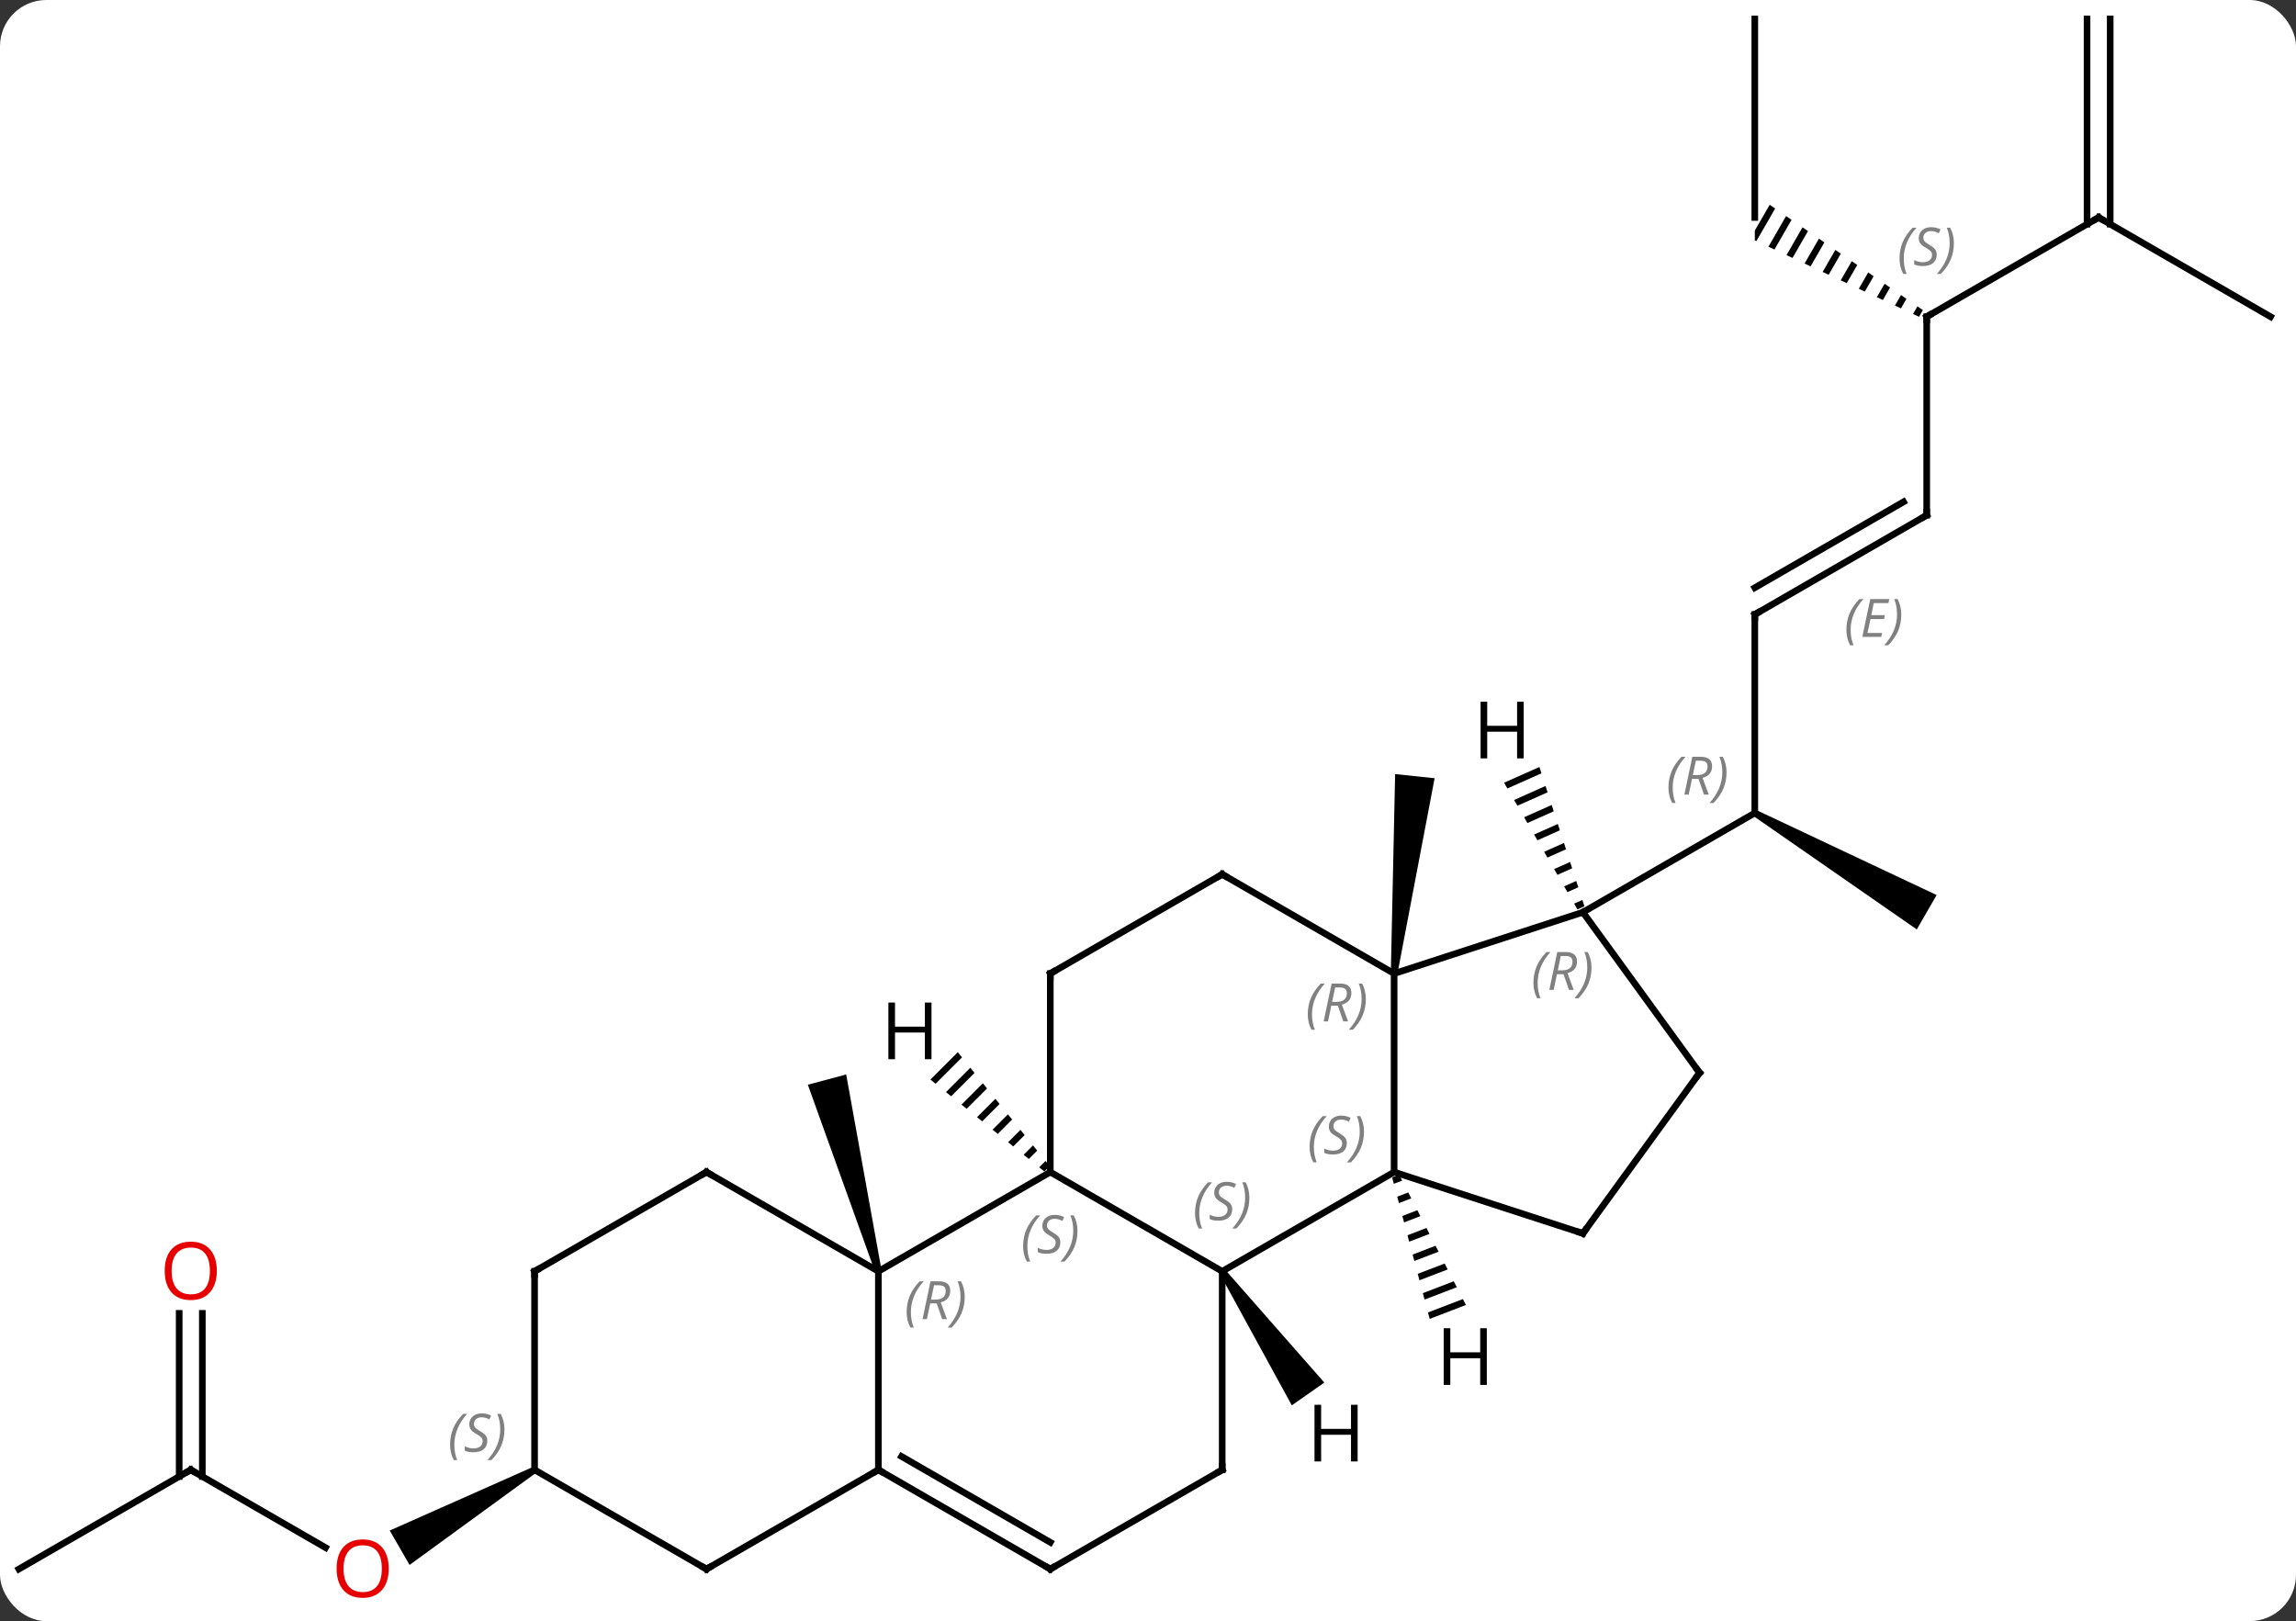 <svg width="347" viewBox="0 0 347 245" style="fill-opacity:1; color-rendering:auto; color-interpolation:auto; text-rendering:auto; stroke:black; stroke-linecap:square; stroke-miterlimit:10; shape-rendering:auto; stroke-opacity:1; fill:black; stroke-dasharray:none; font-weight:normal; stroke-width:1; font-family:'Open Sans'; font-style:normal; stroke-linejoin:miter; font-size:12; stroke-dashoffset:0; image-rendering:auto;" height="245" class="cas-substance-image" xmlns:xlink="http://www.w3.org/1999/xlink" xmlns="http://www.w3.org/2000/svg"><rect x="0" y="0" width="347" height="245" fill="#333333" stroke="none"/><svg class="cas-substance-single-component"><rect y="0" x="0" width="347" stroke="none" ry="7" rx="7" height="245" fill="white" class="cas-substance-group"/><svg y="0" x="0" width="347" viewBox="0 0 347 245" style="fill:black;" height="245" class="cas-substance-single-component-image"><svg><g><g transform="translate(173,120)" style="text-rendering:geometricPrecision; color-rendering:optimizeQuality; color-interpolation:linearRGB; stroke-linecap:butt; image-rendering:optimizeQuality;"><path style="stroke:none;" d="M-39.765 72.006 L-40.731 72.264 L-50.91 43.934 L-45.114 42.382 Z"/><path style="stroke:none;" d="M38.192 27.187 L37.198 27.083 L37.849 -3.014 L43.816 -2.386 Z"/><line y2="-27.135" y1="2.865" x2="92.208" x1="92.208" style="fill:none;"/><path style="stroke:none;" d="M91.958 3.298 L92.458 2.432 L119.688 15.267 L116.688 20.463 Z"/><line y2="17.865" y1="2.865" x2="66.228" x1="92.208" style="fill:none;"/><line y2="-42.135" y1="-27.135" x2="118.188" x1="92.208" style="fill:none;"/><line y2="-44.156" y1="-31.177" x2="114.688" x1="92.208" style="fill:none;"/></g><g transform="translate(173,120)" style="stroke-linecap:butt; font-size:8.4px; fill:gray; text-rendering:geometricPrecision; image-rendering:optimizeQuality; color-rendering:optimizeQuality; font-family:'Open Sans'; font-style:italic; stroke:gray; color-interpolation:linearRGB;"><path style="stroke:none;" d="M106.051 -24.811 Q106.051 -26.139 106.519 -27.264 Q106.988 -28.389 108.019 -29.467 L108.629 -29.467 Q107.66 -28.404 107.176 -27.233 Q106.691 -26.061 106.691 -24.826 Q106.691 -23.498 107.129 -22.483 L106.613 -22.483 Q106.051 -23.514 106.051 -24.811 ZM111.314 -23.748 L108.454 -23.748 L109.658 -29.467 L112.533 -29.467 L112.408 -28.858 L110.189 -28.858 L109.814 -27.029 L111.861 -27.029 L111.751 -26.436 L109.689 -26.436 L109.236 -24.342 L111.454 -24.342 L111.314 -23.748 ZM114.346 -27.123 Q114.346 -25.795 113.869 -24.662 Q113.392 -23.529 112.377 -22.483 L111.767 -22.483 Q113.705 -24.639 113.705 -27.123 Q113.705 -28.451 113.267 -29.467 L113.783 -29.467 Q114.346 -28.404 114.346 -27.123 Z"/><line y2="-72.135" y1="-42.135" x2="118.188" x1="118.188" style="fill:none; stroke:black;"/><line y2="-87.135" y1="-72.135" x2="144.171" x1="118.188" style="fill:none; stroke:black;"/><path style="fill:black; stroke:none;" d="M94.458 -89.053 L92.208 -85.151 L92.208 -83.671 L92.445 -83.561 L95.285 -88.484 L94.458 -89.053 ZM96.938 -87.347 L94.266 -82.713 L94.266 -82.713 L95.177 -82.29 L97.765 -86.779 L96.938 -87.347 ZM99.419 -85.642 L96.998 -81.443 L96.998 -81.443 L97.908 -81.019 L100.246 -85.074 L99.419 -85.642 ZM101.9 -83.937 L99.729 -80.172 L99.729 -80.172 L100.639 -79.749 L100.639 -79.749 L102.727 -83.368 L101.9 -83.937 ZM104.381 -82.231 L102.46 -78.902 L102.46 -78.902 L103.371 -78.478 L105.207 -81.663 L104.381 -82.231 ZM106.861 -80.526 L105.192 -77.631 L106.102 -77.208 L106.102 -77.208 L107.688 -79.958 L106.861 -80.526 ZM109.342 -78.821 L107.923 -76.361 L107.923 -76.361 L108.834 -75.937 L108.834 -75.937 L110.169 -78.252 L109.342 -78.821 ZM111.823 -77.115 L110.655 -75.09 L110.655 -75.09 L111.565 -74.666 L111.565 -74.666 L112.65 -76.547 L111.823 -77.115 ZM114.303 -75.41 L113.386 -73.819 L114.297 -73.396 L115.13 -74.842 L114.303 -75.41 ZM116.784 -73.705 L116.118 -72.549 L116.118 -72.549 L117.028 -72.125 L117.028 -72.125 L117.611 -73.136 L117.611 -73.136 L116.784 -73.705 Z"/><line y2="-72.135" y1="-87.135" x2="170.151" x1="144.171" style="fill:none; stroke:black;"/><line y2="-117.135" y1="-86.125" x2="145.921" x1="145.921" style="fill:none; stroke:black;"/><line y2="-117.135" y1="-86.125" x2="142.421" x1="142.421" style="fill:none; stroke:black;"/><line y2="-117.135" y1="-87.135" x2="92.208" x1="92.208" style="fill:none; stroke:black;"/><line y2="102.135" y1="113.894" x2="-144.171" x1="-123.802" style="fill:none; stroke:black;"/><path style="fill:black; stroke:none;" d="M-92.458 101.702 L-91.958 102.568 L-111.1 116.507 L-114.1 111.311 Z"/><line y2="117.135" y1="102.135" x2="-170.151" x1="-144.171" style="fill:none; stroke:black;"/><line y2="78.487" y1="103.145" x2="-142.421" x1="-142.421" style="fill:none; stroke:black;"/><line y2="78.487" y1="103.145" x2="-145.921" x1="-145.921" style="fill:none; stroke:black;"/><line y2="57.135" y1="72.135" x2="-14.265" x1="11.715" style="fill:none; stroke:black;"/><line y2="57.135" y1="72.135" x2="37.695" x1="11.715" style="fill:none; stroke:black;"/><line y2="102.135" y1="72.135" x2="11.715" x1="11.715" style="fill:none; stroke:black;"/><line y2="72.135" y1="57.135" x2="-40.248" x1="-14.265" style="fill:none; stroke:black;"/><line y2="27.135" y1="57.135" x2="-14.265" x1="-14.265" style="fill:none; stroke:black;"/><line y2="27.135" y1="57.135" x2="37.695" x1="37.695" style="fill:none; stroke:black;"/><line y2="66.405" y1="57.135" x2="66.228" x1="37.695" style="fill:none; stroke:black;"/><line y2="117.135" y1="102.135" x2="-14.265" x1="11.715" style="fill:none; stroke:black;"/><line y2="102.135" y1="72.135" x2="-40.248" x1="-40.248" style="fill:none; stroke:black;"/><line y2="57.135" y1="72.135" x2="-66.228" x1="-40.248" style="fill:none; stroke:black;"/><line y2="12.135" y1="27.135" x2="11.715" x1="-14.265" style="fill:none; stroke:black;"/><line y2="12.135" y1="27.135" x2="11.715" x1="37.695" style="fill:none; stroke:black;"/><line y2="17.865" y1="27.135" x2="66.228" x1="37.695" style="fill:none; stroke:black;"/><line y2="42.135" y1="66.405" x2="83.862" x1="66.228" style="fill:none; stroke:black;"/><line y2="102.135" y1="117.135" x2="-40.248" x1="-14.265" style="fill:none; stroke:black;"/><line y2="100.114" y1="113.094" x2="-36.748" x1="-14.265" style="fill:none; stroke:black;"/><line y2="117.135" y1="102.135" x2="-66.228" x1="-40.248" style="fill:none; stroke:black;"/><line y2="72.135" y1="57.135" x2="-92.208" x1="-66.228" style="fill:none; stroke:black;"/><line y2="42.135" y1="17.865" x2="83.862" x1="66.228" style="fill:none; stroke:black;"/><line y2="102.135" y1="117.135" x2="-92.208" x1="-66.228" style="fill:none; stroke:black;"/><line y2="102.135" y1="72.135" x2="-92.208" x1="-92.208" style="fill:none; stroke:black;"/><path style="fill:black; stroke:none;" d="M11.305 72.422 L12.125 71.848 L27.148 88.946 L22.233 92.387 Z"/><path style="fill:black; stroke:none;" d="M-28.245 39.018 L-32.382 43.155 L-31.6 43.787 L-31.6 43.787 L-27.613 39.8 L-27.613 39.8 L-28.245 39.018 ZM-26.35 41.366 L-30.034 45.05 L-29.252 45.681 L-29.252 45.681 L-25.719 42.148 L-26.35 41.366 ZM-24.456 43.714 L-27.686 46.944 L-27.686 46.944 L-26.904 47.576 L-26.904 47.576 L-23.824 44.496 L-23.824 44.496 L-24.456 43.714 ZM-22.561 46.062 L-25.338 48.839 L-24.556 49.47 L-24.556 49.47 L-21.93 46.844 L-21.93 46.844 L-22.561 46.062 ZM-20.666 48.41 L-22.99 50.733 L-22.99 50.733 L-22.208 51.365 L-20.035 49.192 L-20.035 49.192 L-20.666 48.41 ZM-18.772 50.758 L-20.642 52.628 L-20.642 52.628 L-19.86 53.26 L-19.86 53.26 L-18.14 51.541 L-18.772 50.758 ZM-16.877 53.106 L-18.294 54.523 L-18.294 54.523 L-17.512 55.154 L-17.512 55.154 L-16.246 53.889 L-16.877 53.106 ZM-14.983 55.454 L-15.946 56.417 L-15.946 56.417 L-15.164 57.049 L-15.164 57.049 L-14.351 56.236 L-14.351 56.236 L-14.983 55.454 Z"/><path style="fill:black; stroke:none;" d="M38.456 57.529 L37.394 57.937 L37.394 57.937 L37.652 58.909 L38.914 58.424 L38.914 58.424 L38.456 57.529 ZM39.831 60.214 L38.168 60.853 L38.168 60.853 L38.426 61.825 L38.426 61.825 L40.29 61.109 L40.29 61.109 L39.831 60.214 ZM41.207 62.899 L38.942 63.769 L38.942 63.769 L39.2 64.741 L39.2 64.741 L41.666 63.794 L41.666 63.794 L41.207 62.899 ZM42.583 65.585 L39.717 66.685 L39.717 66.685 L39.975 67.657 L39.975 67.657 L43.042 66.48 L43.042 66.48 L42.583 65.585 ZM43.959 68.27 L40.491 69.601 L40.491 69.601 L40.749 70.573 L40.749 70.573 L44.418 69.165 L44.418 69.165 L43.959 68.27 ZM45.335 70.955 L41.266 72.517 L41.266 72.517 L41.524 73.49 L41.524 73.49 L45.794 71.85 L45.794 71.85 L45.335 70.955 ZM46.711 73.64 L42.04 75.433 L42.04 75.433 L42.298 76.406 L42.298 76.406 L47.169 74.535 L47.169 74.535 L46.711 73.64 ZM48.087 76.325 L42.814 78.35 L42.814 78.35 L43.072 79.322 L43.072 79.322 L48.545 77.22 L48.545 77.22 L48.087 76.325 Z"/><path style="fill:black; stroke:none;" d="M59.653 -4.086 L54.313 -1.709 L54.817 -0.839 L59.963 -3.129 L59.653 -4.086 ZM60.581 -1.215 L55.825 0.902 L55.825 0.902 L56.33 1.772 L60.891 -0.258 L60.581 -1.215 ZM61.51 1.656 L57.338 3.513 L57.842 4.383 L61.819 2.613 L61.51 1.656 ZM62.438 4.527 L58.851 6.123 L59.355 6.993 L62.747 5.483 L62.438 4.527 ZM63.366 7.397 L60.363 8.734 L60.867 9.604 L63.675 8.354 L63.366 7.397 ZM64.294 10.268 L61.876 11.345 L61.876 11.345 L62.38 12.215 L62.38 12.215 L64.604 11.225 L64.294 10.268 ZM65.222 13.139 L63.388 13.955 L63.892 14.826 L63.892 14.826 L65.532 14.096 L65.222 13.139 ZM66.151 16.01 L64.901 16.566 L64.901 16.566 L65.405 17.436 L66.46 16.967 L66.151 16.01 Z"/><path style="stroke-linecap:square; stroke:none;" d="M79.159 -0.971 Q79.159 -2.299 79.628 -3.424 Q80.097 -4.549 81.128 -5.627 L81.737 -5.627 Q80.769 -4.565 80.284 -3.393 Q79.8 -2.221 79.8 -0.987 Q79.8 0.342 80.237 1.357 L79.722 1.357 Q79.159 0.326 79.159 -0.971 ZM82.719 -2.284 L82.219 0.091 L81.563 0.091 L82.766 -5.627 L84.016 -5.627 Q85.751 -5.627 85.751 -4.19 Q85.751 -2.83 84.313 -2.44 L85.251 0.091 L84.532 0.091 L83.704 -2.284 L82.719 -2.284 ZM83.297 -5.034 Q82.907 -3.112 82.844 -2.862 L83.501 -2.862 Q84.251 -2.862 84.657 -3.19 Q85.063 -3.518 85.063 -4.143 Q85.063 -4.612 84.805 -4.823 Q84.547 -5.034 83.954 -5.034 L83.297 -5.034 ZM87.936 -3.284 Q87.936 -1.955 87.46 -0.823 Q86.983 0.31 85.968 1.357 L85.358 1.357 Q87.296 -0.799 87.296 -3.284 Q87.296 -4.612 86.858 -5.627 L87.374 -5.627 Q87.936 -4.565 87.936 -3.284 Z"/><path style="fill:none; stroke-miterlimit:5; stroke:black;" d="M92.208 -26.635 L92.208 -27.135 L92.641 -27.385"/><path style="fill:none; stroke-miterlimit:5; stroke:black;" d="M117.755 -41.885 L118.188 -42.135 L118.188 -42.635"/><path style="fill:none; stroke-miterlimit:5; stroke:black;" d="M118.188 -71.635 L118.188 -72.135 L118.621 -72.385"/><path style="stroke-miterlimit:5; stroke:none;" d="M114.08 -80.932 Q114.08 -82.26 114.549 -83.385 Q115.017 -84.51 116.049 -85.588 L116.658 -85.588 Q115.689 -84.526 115.205 -83.354 Q114.72 -82.182 114.72 -80.948 Q114.72 -79.619 115.158 -78.604 L114.642 -78.604 Q114.08 -79.635 114.08 -80.932 ZM119.702 -81.526 Q119.702 -80.698 119.155 -80.244 Q118.609 -79.791 117.609 -79.791 Q117.202 -79.791 116.89 -79.846 Q116.577 -79.901 116.296 -80.041 L116.296 -80.698 Q116.921 -80.369 117.624 -80.369 Q118.249 -80.369 118.624 -80.666 Q118.999 -80.963 118.999 -81.479 Q118.999 -81.791 118.796 -82.018 Q118.593 -82.244 118.03 -82.573 Q117.437 -82.901 117.21 -83.229 Q116.984 -83.557 116.984 -84.01 Q116.984 -84.744 117.499 -85.205 Q118.015 -85.666 118.859 -85.666 Q119.234 -85.666 119.57 -85.588 Q119.905 -85.51 120.28 -85.338 L120.015 -84.744 Q119.765 -84.901 119.445 -84.987 Q119.124 -85.073 118.859 -85.073 Q118.327 -85.073 118.007 -84.799 Q117.687 -84.526 117.687 -84.057 Q117.687 -83.854 117.757 -83.705 Q117.827 -83.557 117.968 -83.424 Q118.109 -83.291 118.53 -83.041 Q119.093 -82.698 119.296 -82.502 Q119.499 -82.307 119.601 -82.073 Q119.702 -81.838 119.702 -81.526 ZM122.297 -83.244 Q122.297 -81.916 121.82 -80.783 Q121.344 -79.651 120.328 -78.604 L119.719 -78.604 Q121.656 -80.76 121.656 -83.244 Q121.656 -84.573 121.219 -85.588 L121.734 -85.588 Q122.297 -84.526 122.297 -83.244 Z"/><path style="fill:none; stroke-miterlimit:5; stroke:black;" d="M143.738 -86.885 L144.171 -87.135 L144.604 -86.885"/></g><g transform="translate(173,120)" style="stroke-linecap:butt; fill:rgb(230,0,0); text-rendering:geometricPrecision; color-rendering:optimizeQuality; image-rendering:optimizeQuality; font-family:'Open Sans'; stroke:rgb(230,0,0); color-interpolation:linearRGB; stroke-miterlimit:5;"><path style="stroke:none;" d="M-114.251 117.065 Q-114.251 119.127 -115.29 120.307 Q-116.329 121.487 -118.172 121.487 Q-120.063 121.487 -121.094 120.323 Q-122.126 119.158 -122.126 117.049 Q-122.126 114.955 -121.094 113.807 Q-120.063 112.658 -118.172 112.658 Q-116.313 112.658 -115.282 113.83 Q-114.251 115.002 -114.251 117.065 ZM-121.079 117.065 Q-121.079 118.799 -120.336 119.705 Q-119.594 120.612 -118.172 120.612 Q-116.751 120.612 -116.024 119.713 Q-115.297 118.815 -115.297 117.065 Q-115.297 115.33 -116.024 114.44 Q-116.751 113.549 -118.172 113.549 Q-119.594 113.549 -120.336 114.448 Q-121.079 115.346 -121.079 117.065 Z"/><path style="fill:none; stroke:black;" d="M-143.738 102.385 L-144.171 102.135 L-144.604 102.385"/><path style="stroke:none;" d="M-140.233 72.065 Q-140.233 74.127 -141.273 75.307 Q-142.312 76.487 -144.155 76.487 Q-146.046 76.487 -147.077 75.323 Q-148.108 74.158 -148.108 72.049 Q-148.108 69.955 -147.077 68.807 Q-146.046 67.658 -144.155 67.658 Q-142.296 67.658 -141.265 68.83 Q-140.233 70.002 -140.233 72.065 ZM-147.062 72.065 Q-147.062 73.799 -146.319 74.705 Q-145.577 75.612 -144.155 75.612 Q-142.733 75.612 -142.007 74.713 Q-141.28 73.815 -141.28 72.065 Q-141.28 70.33 -142.007 69.44 Q-142.733 68.549 -144.155 68.549 Q-145.577 68.549 -146.319 69.448 Q-147.062 70.346 -147.062 72.065 Z"/></g><g transform="translate(173,120)" style="stroke-linecap:butt; font-size:8.4px; fill:gray; text-rendering:geometricPrecision; image-rendering:optimizeQuality; color-rendering:optimizeQuality; font-family:'Open Sans'; font-style:italic; stroke:gray; color-interpolation:linearRGB; stroke-miterlimit:5;"><path style="stroke:none;" d="M7.606 63.338 Q7.606 62.01 8.075 60.885 Q8.544 59.76 9.575 58.682 L10.185 58.682 Q9.216 59.744 8.732 60.916 Q8.247 62.088 8.247 63.322 Q8.247 64.651 8.685 65.666 L8.169 65.666 Q7.606 64.635 7.606 63.338 ZM13.229 62.744 Q13.229 63.572 12.682 64.026 Q12.135 64.479 11.135 64.479 Q10.729 64.479 10.416 64.424 Q10.104 64.369 9.823 64.229 L9.823 63.572 Q10.448 63.901 11.151 63.901 Q11.776 63.901 12.151 63.604 Q12.526 63.307 12.526 62.791 Q12.526 62.479 12.323 62.252 Q12.12 62.026 11.557 61.697 Q10.963 61.369 10.737 61.041 Q10.51 60.713 10.51 60.26 Q10.51 59.526 11.026 59.065 Q11.541 58.604 12.385 58.604 Q12.76 58.604 13.096 58.682 Q13.432 58.76 13.807 58.932 L13.541 59.526 Q13.291 59.369 12.971 59.283 Q12.651 59.197 12.385 59.197 Q11.854 59.197 11.534 59.471 Q11.213 59.744 11.213 60.213 Q11.213 60.416 11.284 60.565 Q11.354 60.713 11.495 60.846 Q11.635 60.979 12.057 61.229 Q12.62 61.572 12.823 61.768 Q13.026 61.963 13.127 62.197 Q13.229 62.432 13.229 62.744 ZM15.823 61.026 Q15.823 62.354 15.347 63.487 Q14.87 64.619 13.855 65.666 L13.245 65.666 Q15.183 63.51 15.183 61.026 Q15.183 59.697 14.745 58.682 L15.261 58.682 Q15.823 59.744 15.823 61.026 Z"/><path style="stroke:none;" d="M-18.374 68.338 Q-18.374 67.01 -17.905 65.885 Q-17.436 64.76 -16.405 63.682 L-15.796 63.682 Q-16.764 64.744 -17.249 65.916 Q-17.733 67.088 -17.733 68.323 Q-17.733 69.651 -17.296 70.666 L-17.811 70.666 Q-18.374 69.635 -18.374 68.338 ZM-12.751 67.744 Q-12.751 68.573 -13.298 69.026 Q-13.845 69.479 -14.845 69.479 Q-15.251 69.479 -15.564 69.424 Q-15.876 69.369 -16.157 69.229 L-16.157 68.573 Q-15.533 68.901 -14.829 68.901 Q-14.204 68.901 -13.829 68.604 Q-13.454 68.307 -13.454 67.791 Q-13.454 67.479 -13.658 67.252 Q-13.861 67.026 -14.423 66.698 Q-15.017 66.369 -15.243 66.041 Q-15.47 65.713 -15.47 65.26 Q-15.47 64.526 -14.954 64.065 Q-14.439 63.604 -13.595 63.604 Q-13.22 63.604 -12.884 63.682 Q-12.548 63.76 -12.173 63.932 L-12.439 64.526 Q-12.689 64.369 -13.009 64.283 Q-13.329 64.198 -13.595 64.198 Q-14.126 64.198 -14.447 64.471 Q-14.767 64.744 -14.767 65.213 Q-14.767 65.416 -14.697 65.565 Q-14.626 65.713 -14.486 65.846 Q-14.345 65.979 -13.923 66.229 Q-13.361 66.573 -13.158 66.768 Q-12.954 66.963 -12.853 67.198 Q-12.751 67.432 -12.751 67.744 ZM-10.157 66.026 Q-10.157 67.354 -10.633 68.487 Q-11.11 69.619 -12.126 70.666 L-12.735 70.666 Q-10.797 68.51 -10.797 66.026 Q-10.797 64.698 -11.235 63.682 L-10.719 63.682 Q-10.157 64.744 -10.157 66.026 Z"/><path style="stroke:none;" d="M24.926 53.338 Q24.926 52.01 25.395 50.885 Q25.864 49.76 26.895 48.682 L27.504 48.682 Q26.536 49.744 26.051 50.916 Q25.567 52.088 25.567 53.323 Q25.567 54.651 26.004 55.666 L25.489 55.666 Q24.926 54.635 24.926 53.338 ZM30.549 52.744 Q30.549 53.573 30.002 54.026 Q29.455 54.479 28.455 54.479 Q28.049 54.479 27.736 54.424 Q27.424 54.369 27.142 54.229 L27.142 53.573 Q27.767 53.901 28.471 53.901 Q29.096 53.901 29.471 53.604 Q29.846 53.307 29.846 52.791 Q29.846 52.479 29.642 52.252 Q29.439 52.026 28.877 51.698 Q28.283 51.369 28.057 51.041 Q27.83 50.713 27.83 50.26 Q27.83 49.526 28.346 49.065 Q28.861 48.604 29.705 48.604 Q30.08 48.604 30.416 48.682 Q30.752 48.76 31.127 48.932 L30.861 49.526 Q30.611 49.369 30.291 49.283 Q29.971 49.198 29.705 49.198 Q29.174 49.198 28.853 49.471 Q28.533 49.744 28.533 50.213 Q28.533 50.416 28.603 50.565 Q28.674 50.713 28.814 50.846 Q28.955 50.979 29.377 51.229 Q29.939 51.573 30.142 51.768 Q30.346 51.963 30.447 52.198 Q30.549 52.432 30.549 52.744 ZM33.143 51.026 Q33.143 52.354 32.667 53.487 Q32.19 54.619 31.174 55.666 L30.565 55.666 Q32.503 53.51 32.503 51.026 Q32.503 49.698 32.065 48.682 L32.581 48.682 Q33.143 49.744 33.143 51.026 Z"/><path style="fill:none; stroke:black;" d="M11.715 101.635 L11.715 102.135 L11.282 102.385"/><path style="stroke:none;" d="M-35.977 78.299 Q-35.977 76.971 -35.508 75.846 Q-35.039 74.721 -34.008 73.643 L-33.398 73.643 Q-34.367 74.706 -34.852 75.877 Q-35.336 77.049 -35.336 78.284 Q-35.336 79.612 -34.898 80.627 L-35.414 80.627 Q-35.977 79.596 -35.977 78.299 ZM-32.416 76.987 L-32.916 79.362 L-33.573 79.362 L-32.37 73.643 L-31.119 73.643 Q-29.385 73.643 -29.385 75.081 Q-29.385 76.44 -30.823 76.831 L-29.885 79.362 L-30.604 79.362 L-31.432 76.987 L-32.416 76.987 ZM-31.838 74.237 Q-32.229 76.159 -32.291 76.409 L-31.635 76.409 Q-30.885 76.409 -30.479 76.081 Q-30.073 75.752 -30.073 75.127 Q-30.073 74.659 -30.331 74.448 Q-30.588 74.237 -31.182 74.237 L-31.838 74.237 ZM-27.199 75.987 Q-27.199 77.315 -27.676 78.448 Q-28.152 79.581 -29.168 80.627 L-29.777 80.627 Q-27.84 78.471 -27.84 75.987 Q-27.84 74.659 -28.277 73.643 L-27.762 73.643 Q-27.199 74.706 -27.199 75.987 Z"/><path style="fill:none; stroke:black;" d="M-14.265 27.635 L-14.265 27.135 L-13.832 26.885"/><path style="stroke:none;" d="M24.646 33.299 Q24.646 31.971 25.115 30.846 Q25.584 29.721 26.615 28.643 L27.224 28.643 Q26.255 29.705 25.771 30.877 Q25.287 32.049 25.287 33.283 Q25.287 34.611 25.724 35.627 L25.209 35.627 Q24.646 34.596 24.646 33.299 ZM28.206 31.986 L27.706 34.361 L27.05 34.361 L28.253 28.643 L29.503 28.643 Q31.237 28.643 31.237 30.08 Q31.237 31.44 29.8 31.83 L30.737 34.361 L30.019 34.361 L29.191 31.986 L28.206 31.986 ZM28.784 29.236 Q28.394 31.158 28.331 31.408 L28.987 31.408 Q29.737 31.408 30.144 31.08 Q30.55 30.752 30.55 30.127 Q30.55 29.658 30.292 29.447 Q30.034 29.236 29.441 29.236 L28.784 29.236 ZM33.423 30.986 Q33.423 32.315 32.947 33.447 Q32.47 34.58 31.455 35.627 L30.845 35.627 Q32.783 33.471 32.783 30.986 Q32.783 29.658 32.345 28.643 L32.861 28.643 Q33.423 29.705 33.423 30.986 Z"/><path style="fill:none; stroke:black;" d="M65.752 66.251 L66.228 66.405 L66.522 66.001"/><path style="fill:none; stroke:black;" d="M-13.832 116.885 L-14.265 117.135 L-14.698 116.885"/><path style="fill:none; stroke:black;" d="M-39.815 102.385 L-40.248 102.135 L-40.681 102.385"/><path style="fill:none; stroke:black;" d="M-65.795 57.385 L-66.228 57.135 L-66.661 57.385"/><path style="fill:none; stroke:black;" d="M11.282 12.385 L11.715 12.135 L12.148 12.385"/><path style="stroke:none;" d="M58.749 28.54 Q58.749 27.212 59.218 26.087 Q59.687 24.962 60.718 23.883 L61.327 23.883 Q60.358 24.946 59.874 26.118 Q59.39 27.29 59.39 28.524 Q59.39 29.852 59.827 30.868 L59.312 30.868 Q58.749 29.837 58.749 28.54 ZM62.309 27.227 L61.809 29.602 L61.153 29.602 L62.356 23.883 L63.606 23.883 Q65.341 23.883 65.341 25.321 Q65.341 26.68 63.903 27.071 L64.841 29.602 L64.122 29.602 L63.294 27.227 L62.309 27.227 ZM62.887 24.477 Q62.497 26.399 62.434 26.649 L63.09 26.649 Q63.84 26.649 64.247 26.321 Q64.653 25.993 64.653 25.368 Q64.653 24.899 64.395 24.688 Q64.137 24.477 63.544 24.477 L62.887 24.477 ZM67.526 26.227 Q67.526 27.555 67.05 28.688 Q66.573 29.821 65.558 30.868 L64.948 30.868 Q66.886 28.712 66.886 26.227 Q66.886 24.899 66.448 23.883 L66.964 23.883 Q67.526 24.946 67.526 26.227 Z"/><path style="fill:none; stroke:black;" d="M83.568 42.539 L83.862 42.135 L83.568 41.73"/><path style="fill:none; stroke:black;" d="M-65.795 116.885 L-66.228 117.135 L-66.661 116.885"/><path style="fill:none; stroke:black;" d="M-91.775 71.885 L-92.208 72.135 L-92.208 72.635"/><path style="stroke:none;" d="M-104.977 98.338 Q-104.977 97.01 -104.508 95.885 Q-104.039 94.76 -103.008 93.682 L-102.399 93.682 Q-103.367 94.744 -103.852 95.916 Q-104.336 97.088 -104.336 98.322 Q-104.336 99.65 -103.899 100.666 L-104.414 100.666 Q-104.977 99.635 -104.977 98.338 ZM-99.354 97.744 Q-99.354 98.572 -99.901 99.025 Q-100.448 99.479 -101.448 99.479 Q-101.854 99.479 -102.167 99.424 Q-102.479 99.369 -102.76 99.229 L-102.76 98.572 Q-102.135 98.9 -101.432 98.9 Q-100.807 98.9 -100.432 98.604 Q-100.057 98.307 -100.057 97.791 Q-100.057 97.479 -100.26 97.252 Q-100.463 97.025 -101.026 96.697 Q-101.62 96.369 -101.846 96.041 Q-102.073 95.713 -102.073 95.26 Q-102.073 94.525 -101.557 94.065 Q-101.042 93.604 -100.198 93.604 Q-99.823 93.604 -99.487 93.682 Q-99.151 93.76 -98.776 93.932 L-99.042 94.525 Q-99.292 94.369 -99.612 94.283 Q-99.932 94.197 -100.198 94.197 Q-100.729 94.197 -101.049 94.471 Q-101.37 94.744 -101.37 95.213 Q-101.37 95.416 -101.299 95.565 Q-101.229 95.713 -101.088 95.846 Q-100.948 95.979 -100.526 96.229 Q-99.963 96.572 -99.76 96.768 Q-99.557 96.963 -99.456 97.197 Q-99.354 97.432 -99.354 97.744 ZM-96.76 96.025 Q-96.76 97.354 -97.236 98.487 Q-97.713 99.619 -98.728 100.666 L-99.338 100.666 Q-97.4 98.51 -97.4 96.025 Q-97.4 94.697 -97.838 93.682 L-97.322 93.682 Q-96.76 94.744 -96.76 96.025 Z"/></g><g transform="translate(173,120)" style="stroke-linecap:butt; text-rendering:geometricPrecision; color-rendering:optimizeQuality; image-rendering:optimizeQuality; font-family:'Open Sans'; color-interpolation:linearRGB; stroke-miterlimit:5;"><path style="stroke:none;" d="M32.181 100.867 L31.181 100.867 L31.181 96.836 L26.665 96.836 L26.665 100.867 L25.665 100.867 L25.665 92.305 L26.665 92.305 L26.665 95.945 L31.181 95.945 L31.181 92.305 L32.181 92.305 L32.181 100.867 Z"/><path style="stroke:none;" d="M-32.22 40.078 L-33.22 40.078 L-33.22 36.047 L-37.736 36.047 L-37.736 40.078 L-38.736 40.078 L-38.736 31.516 L-37.736 31.516 L-37.736 35.156 L-33.22 35.156 L-33.22 31.516 L-32.22 31.516 L-32.22 40.078 Z"/><path style="stroke:none;" d="M51.705 89.299 L50.705 89.299 L50.705 85.268 L46.189 85.268 L46.189 89.299 L45.189 89.299 L45.189 80.737 L46.189 80.737 L46.189 84.377 L50.705 84.377 L50.705 80.737 L51.705 80.737 L51.705 89.299 Z"/><path style="stroke:none;" d="M57.282 -5.387 L56.282 -5.387 L56.282 -9.418 L51.766 -9.418 L51.766 -5.387 L50.766 -5.387 L50.766 -13.949 L51.766 -13.949 L51.766 -10.309 L56.282 -10.309 L56.282 -13.949 L57.282 -13.949 L57.282 -5.387 Z"/></g></g></svg></svg></svg></svg>